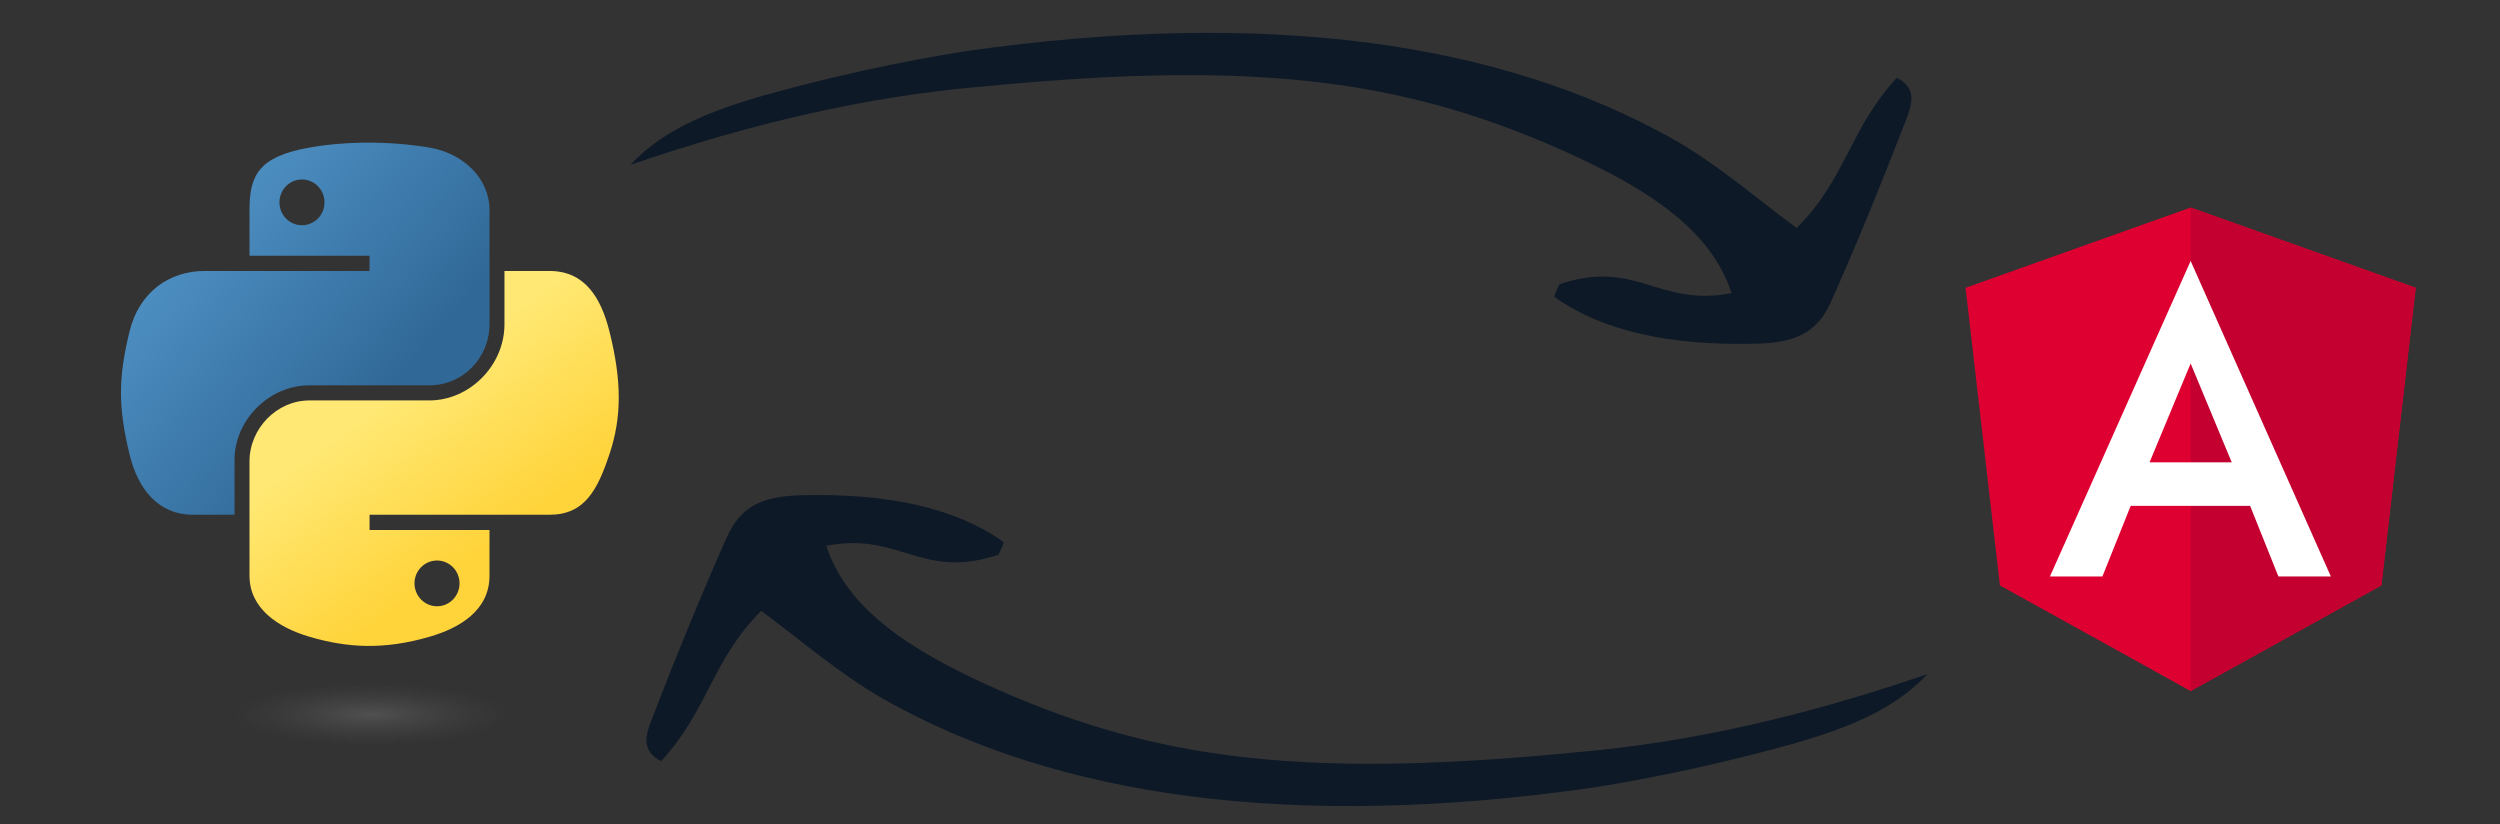 <?xml version="1.0" encoding="UTF-8" standalone="no"?>
<svg
   width="182"
   height="60"
   viewBox="0 0 182 60"
   fill="none"
   version="1.1"
   id="svg5"
   sodipodi:docname="logo.svg"
   inkscape:version="1.3 (0e150ed6c4, 2023-07-21)"
   xmlns:inkscape="http://www.inkscape.org/namespaces/inkscape"
   xmlns:sodipodi="http://sodipodi.sourceforge.net/DTD/sodipodi-0.dtd"
   xmlns:xlink="http://www.w3.org/1999/xlink"
   xmlns="http://www.w3.org/2000/svg"
   xmlns:svg="http://www.w3.org/2000/svg">
  <rect x="0" y="0" width="182" height="60" fill="#333333" stroke="none"/>
  <defs
     id="defs5">
    <rect
       x="113.478"
       y="35.732"
       width="65.249"
       height="48.192"
       id="rect6" />
    <rect
       x="65.574"
       y="11.387"
       width="188.516"
       height="62.462"
       id="rect5" />
    <linearGradient
       id="linearGradient4689">
      <stop
         style="stop-color:#5a9fd4;stop-opacity:1;"
         offset="0"
         id="stop4691" />
      <stop
         style="stop-color:#306998;stop-opacity:1;"
         offset="1"
         id="stop4693" />
    </linearGradient>
    <linearGradient
       id="linearGradient4671">
      <stop
         style="stop-color:#ffd43b;stop-opacity:1;"
         offset="0"
         id="stop4673" />
      <stop
         style="stop-color:#ffe873;stop-opacity:1"
         offset="1"
         id="stop4675" />
    </linearGradient>
    <linearGradient
       id="linearGradient2795">
      <stop
         style="stop-color:#b8b8b8;stop-opacity:0.498;"
         offset="0"
         id="stop2797" />
      <stop
         style="stop-color:#7f7f7f;stop-opacity:0;"
         offset="1"
         id="stop2799" />
    </linearGradient>
    <radialGradient
       inkscape:collect="always"
       xlink:href="#linearGradient2795"
       id="radialGradient1480-3"
       gradientUnits="userSpaceOnUse"
       gradientTransform="matrix(1.7490565e-8,-0.24,1.055,3.7915457e-7,-83.701,142.462)"
       cx="61.519"
       cy="132.286"
       fx="61.519"
       fy="132.286"
       r="29.037" />
    <linearGradient
       inkscape:collect="always"
       xlink:href="#linearGradient4689"
       id="linearGradient6"
       gradientUnits="userSpaceOnUse"
       gradientTransform="matrix(0.563,0,0,0.568,-14.991,-11.702)"
       x1="26.649"
       y1="20.604"
       x2="135.665"
       y2="114.398" />
    <linearGradient
       inkscape:collect="always"
       xlink:href="#linearGradient4671"
       id="linearGradient7"
       gradientUnits="userSpaceOnUse"
       gradientTransform="matrix(0.563,0,0,0.568,-14.991,-11.702)"
       x1="150.961"
       y1="192.352"
       x2="112.031"
       y2="137.273" />
  </defs>
  <sodipodi:namedview
     id="namedview5"
     pagecolor="#ffffff"
     bordercolor="#000000"
     borderopacity="0.25"
     inkscape:showpageshadow="2"
     inkscape:pageopacity="0.0"
     inkscape:pagecheckerboard="0"
     inkscape:deskcolor="#d1d1d1"
     inkscape:zoom="3.6016484"
     inkscape:cx="135.77117"
     inkscape:cy="64.276124"
     inkscape:window-width="1920"
     inkscape:window-height="1017"
     inkscape:window-x="-8"
     inkscape:window-y="2152"
     inkscape:window-maximized="1"
     inkscape:current-layer="svg5"
     showgrid="false" />
  <g
     id="g2-9"
     transform="matrix(0.176,0,0,0.176,137.479,9.829)">
    <polygon
       class="st0"
       points="46.1,186.3 125,230 203.9,186.3 218.1,63.2 125,30 31.9,63.2 "
       id="polygon1-9"
       style="fill:#dd0031" />
    <polygon
       class="st1"
       points="125,52.2 125,52.1 125,153.4 125,230 203.9,186.3 218.1,63.2 125,30 "
       id="polygon2-6"
       style="fill:#c3002f" />
    <path
       class="st2"
       d="M 125,52.1 66.8,182.6 v 0 h 21.7 v 0 l 11.7,-29.2 h 49.4 l 11.7,29.2 v 0 H 183 v 0 z m 17,83.3 h -34 l 17,-40.9 z"
       id="path2-9"
       style="fill:#ffffff" />
  </g>
  <g
     id="g15-6"
     transform="matrix(0.326,0,0,0.326,8.807,10.385)">
    <path
       style="fill:url(#linearGradient6);fill-opacity:1"
       d="M 54.919,9.1927389e-4 C 50.335,0.022 45.958,0.413 42.106,1.095 30.76,3.099 28.7,7.295 28.7,15.032 v 10.219 h 26.812 v 3.406 h -26.812 -10.062 c -7.792,0 -14.616,4.684 -16.75,13.594 -2.462,10.213 -2.571,16.586 0,27.25 1.906,7.938 6.458,13.594 14.25,13.594 h 9.219 v -12.25 c 0,-8.85 7.657,-16.656 16.75,-16.656 h 26.781 c 7.455,0 13.406,-6.138 13.406,-13.625 v -25.531 c 0,-7.266 -6.13,-12.725 -13.406,-13.937 C 64.282,0.328 59.502,-0.02 54.919,9.1927389e-4 Z m -14.5,8.219 c 2.77,0 5.031,2.299 5.031,5.125 -2e-6,2.816 -2.262,5.094 -5.031,5.094 -2.779,-1e-6 -5.031,-2.277 -5.031,-5.094 -10e-7,-2.826 2.252,-5.125 5.031,-5.125 z"
       id="path1948-5" />
    <path
       style="fill:url(#linearGradient7);fill-opacity:1"
       d="m 85.638,28.657 v 11.906 c 0,9.231 -7.826,17 -16.75,17 h -26.781 c -7.336,0 -13.406,6.278 -13.406,13.625 v 25.531 c 0,7.266 6.319,11.54 13.406,13.625 8.487,2.496 16.626,2.947 26.781,0 6.75,-1.954 13.406,-5.888 13.406,-13.625 V 86.501 h -26.781 v -3.406 h 26.781 13.406 c 7.792,0 10.696,-5.435 13.406,-13.594 2.799,-8.399 2.68,-16.476 0,-27.25 -1.926,-7.757 -5.604,-13.594 -13.406,-13.594 z m -15.062,64.656 c 2.779,3e-6 5.031,2.277 5.031,5.094 -2e-6,2.826 -2.252,5.125 -5.031,5.125 -2.77,0 -5.031,-2.299 -5.031,-5.125 2e-6,-2.816 2.262,-5.094 5.031,-5.094 z"
       id="path1950-9" />
    <ellipse
       style="opacity:0.444;fill:url(#radialGradient1480-3);fill-opacity:1;fill-rule:nonzero;stroke:none;stroke-width:15.417;stroke-miterlimit:4;stroke-dasharray:none;stroke-opacity:1"
       id="path1894-9"
       cx="55.817"
       cy="127.701"
       rx="35.931"
       ry="6.967" />
  </g>
  <g
     style="fill:none"
     id="g17"
     transform="matrix(0.418,-0.458,0.312,0.153,42.734,29.503)">
    <path
       d="m 28.753,-28.359 c 5.922,0.046 10.706,5.582 14.83,11.34 5.686,8.091 11.015,16.915 15.684,25.962 C 80.181,51.115 89.115,93.854 87.698,136.201 c -0.388,10.752 -1.914,21.07 -3.098,32.702 8.021,0.768 13.732,-6.059 21.89,-5.95 -0.038,5.12 -2.374,6.519 -4.269,7.771 -7.803,5.081 -15.78,10.017 -23.887,14.588 -3.92,2.139 -6.278,0.686 -8.598,-5.884 -4.942,-13.652 -6.904,-26.879 -5.757,-39.316 0.091,-0.44 0.751,-0.662 1.676,-1.178 6.997,8.67 2.75,19.293 8.291,29.067 5.931,-12.824 6.843,-29.062 6.618,-45.734 C 80.302,104.79 78.857,87.1 74.477,68.765 70.225,50.795 63.73,33.786 56.226,16.708 48.941,-0.444 39.708,-15.1 28.753,-28.359 Z"
       fill="#0d1927"
       id="path1-7" />
  </g>
  <g
     style="fill:none"
     id="g17-5"
     transform="matrix(-0.418,0.458,-0.312,-0.153,143.481,31.57)">
    <path
       d="m 28.753,-28.359 c 5.922,0.046 10.706,5.582 14.83,11.34 5.686,8.091 11.015,16.915 15.684,25.962 C 80.181,51.115 89.115,93.854 87.698,136.201 c -0.388,10.752 -1.914,21.07 -3.098,32.702 8.021,0.768 13.732,-6.059 21.89,-5.95 -0.038,5.12 -2.374,6.519 -4.269,7.771 -7.803,5.081 -15.78,10.017 -23.887,14.588 -3.92,2.139 -6.278,0.686 -8.598,-5.884 -4.942,-13.652 -6.904,-26.879 -5.757,-39.316 0.091,-0.44 0.751,-0.662 1.676,-1.178 6.997,8.67 2.75,19.293 8.291,29.067 5.931,-12.824 6.843,-29.062 6.618,-45.734 C 80.302,104.79 78.857,87.1 74.477,68.765 70.225,50.795 63.73,33.786 56.226,16.708 48.941,-0.444 39.708,-15.1 28.753,-28.359 Z"
       fill="#0d1927"
       id="path1-7-2" />
  </g>
</svg>
